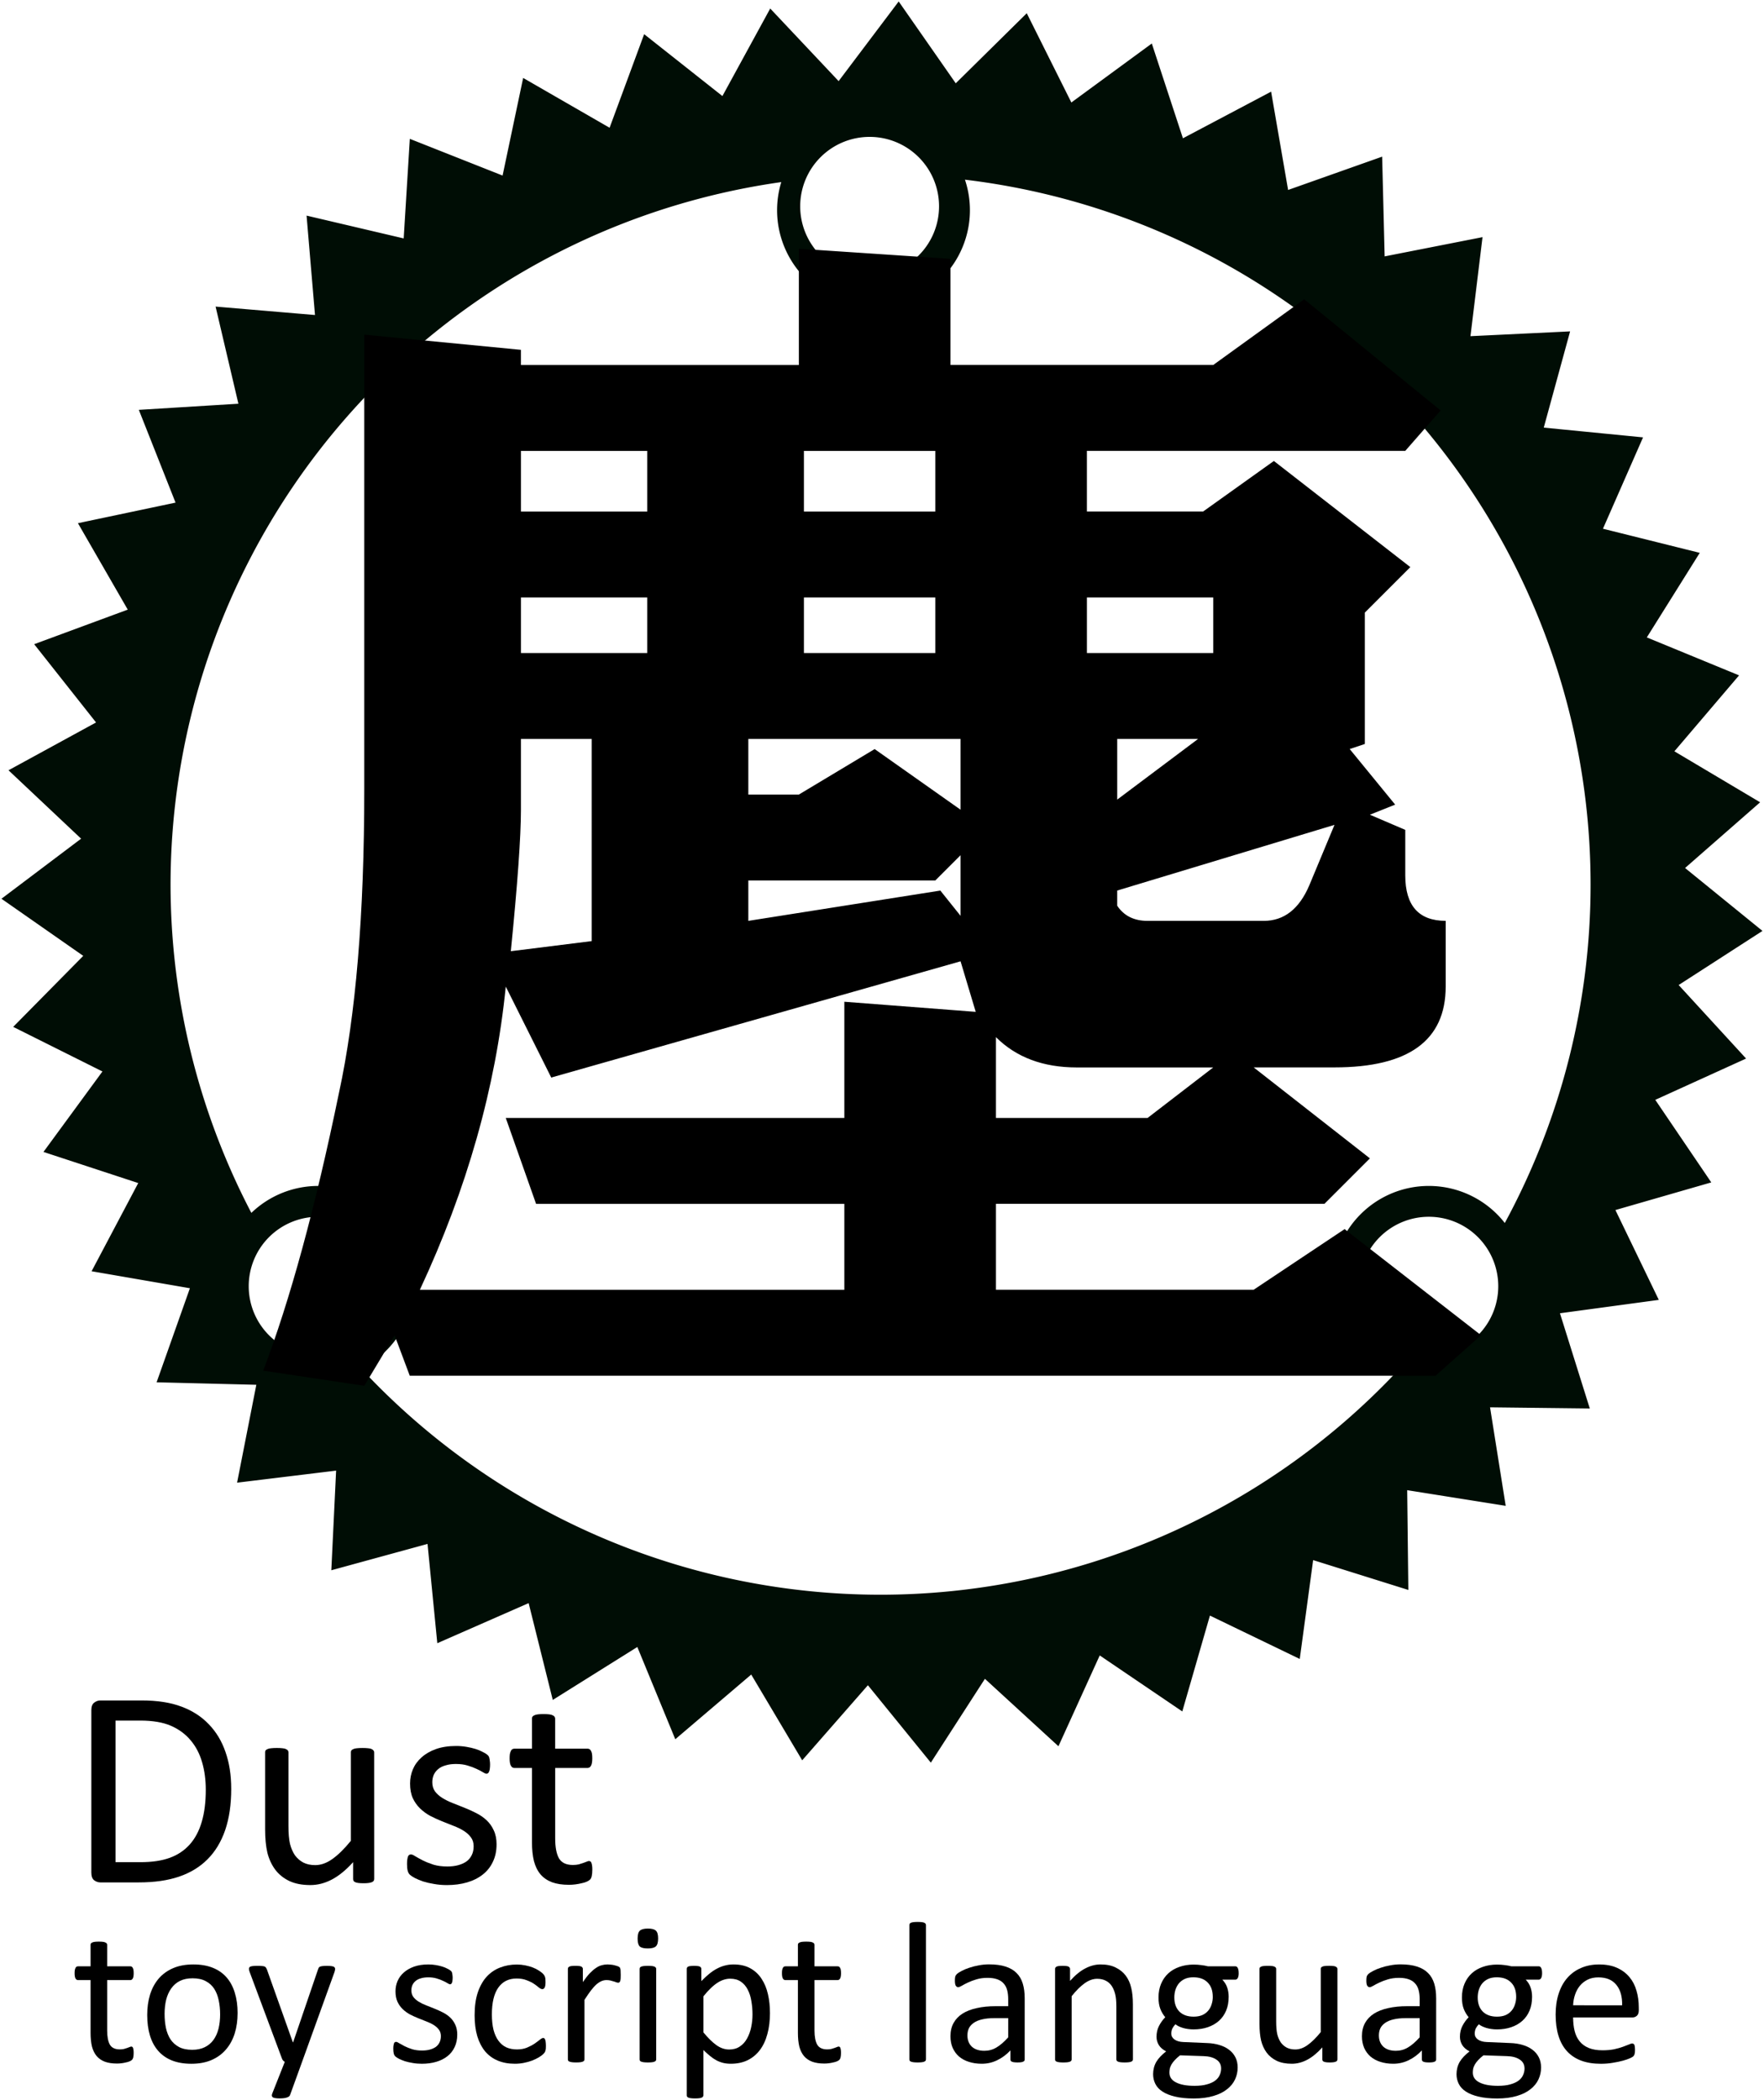 <?xml version="1.0" encoding="UTF-8" standalone="no"?>
<!-- Created with Inkscape (http://www.inkscape.org/) -->

<svg
   sodipodi:docname="dust-lang-logo.svg"
   inkscape:version="1.1.1 (3bf5ae0d25, 2021-09-20)"
   id="svg5"
   version="1.1"
   viewBox="0 0 121.022 144.062"
   height="144.062mm"
   width="121.022mm"
   xmlns:inkscape="http://www.inkscape.org/namespaces/inkscape"
   xmlns:sodipodi="http://sodipodi.sourceforge.net/DTD/sodipodi-0.dtd"
   xmlns="http://www.w3.org/2000/svg"
   xmlns:svg="http://www.w3.org/2000/svg">
  <sodipodi:namedview
     id="namedview7"
     pagecolor="#ffffff"
     bordercolor="#999999"
     borderopacity="1"
     inkscape:pageshadow="0"
     inkscape:pageopacity="0"
     inkscape:pagecheckerboard="0"
     inkscape:document-units="mm"
     showgrid="false"
     inkscape:zoom="1"
     inkscape:cx="180.5"
     inkscape:cy="529"
     inkscape:window-width="3840"
     inkscape:window-height="2036"
     inkscape:window-x="-12"
     inkscape:window-y="-12"
     inkscape:window-maximized="1"
     inkscape:current-layer="layer1"
     fit-margin-left="0.1"
     fit-margin-top="0.1"
     fit-margin-right="0.1"
     fit-margin-bottom="0.1" />
  <defs
     id="defs2" />
  <g
     inkscape:label="Layer 1"
     inkscape:groupmode="layer"
     id="layer1"
     transform="translate(-10.981,-8.336)">
    <rect
       style="fill:#ffffff;fill-opacity:1;stroke-width:1.141;stroke-linecap:square"
       id="rect53300"
       width="121.022"
       height="144.062"
       x="10.981"
       y="8.336" />
    <g
       aria-label="toy script language"
       id="text13278"
       style="font-size:14.111px;line-height:1.25;font-family:'Courier New';-inkscape-font-specification:'Courier New';letter-spacing:0px;word-spacing:0px;stroke-width:0.265"
       transform="translate(2.643,7.702)">
      <path
         d="m 17.508,141.454 q 0,0.2 -0.028,0.317 -0.028,0.117 -0.083,0.172 -0.055,0.055 -0.165,0.103 -0.11,0.048 -0.255,0.076 -0.138,0.035 -0.296,0.055 -0.158,0.021 -0.317,0.021 -0.482,0 -0.827,-0.124 -0.345,-0.131 -0.565,-0.386 -0.22,-0.262 -0.324,-0.655 -0.096,-0.4 -0.096,-0.937 v -3.624 h -0.868 q -0.103,0 -0.165,-0.11 -0.062,-0.11 -0.062,-0.358 0,-0.131 0.014,-0.22 0.021,-0.09 0.048,-0.145 0.028,-0.062 0.069,-0.083 0.048,-0.028 0.103,-0.028 h 0.861 v -1.474 q 0,-0.048 0.021,-0.09 0.028,-0.041 0.09,-0.069 0.069,-0.035 0.179,-0.048 0.11,-0.014 0.276,-0.014 0.172,0 0.282,0.014 0.11,0.014 0.172,0.048 0.062,0.028 0.09,0.069 0.028,0.041 0.028,0.09 v 1.474 h 1.592 q 0.055,0 0.096,0.028 0.041,0.021 0.069,0.083 0.034,0.055 0.048,0.145 0.014,0.09 0.014,0.22 0,0.248 -0.062,0.358 -0.062,0.11 -0.165,0.11 h -1.592 v 3.459 q 0,0.641 0.186,0.972 0.193,0.324 0.682,0.324 0.158,0 0.282,-0.028 0.124,-0.034 0.22,-0.069 0.096,-0.035 0.165,-0.062 0.069,-0.035 0.124,-0.035 0.034,0 0.062,0.021 0.034,0.014 0.048,0.062 0.021,0.048 0.034,0.131 0.014,0.083 0.014,0.207 z"
         style="font-family:Calibri;-inkscape-font-specification:Calibri"
         id="path16840" />
      <path
         d="m 24.639,138.74 q 0,0.758 -0.2,1.399 -0.2,0.634 -0.599,1.096 -0.393,0.462 -0.992,0.723 -0.593,0.255 -1.378,0.255 -0.765,0 -1.337,-0.227 -0.565,-0.227 -0.944,-0.661 -0.379,-0.434 -0.565,-1.054 -0.186,-0.62 -0.186,-1.406 0,-0.758 0.193,-1.392 0.2,-0.641 0.593,-1.102 0.4,-0.462 0.992,-0.717 0.593,-0.255 1.385,-0.255 0.765,0 1.33,0.227 0.572,0.227 0.951,0.661 0.379,0.434 0.565,1.054 0.193,0.62 0.193,1.399 z m -1.199,0.076 q 0,-0.503 -0.096,-0.951 -0.09,-0.448 -0.303,-0.785 -0.214,-0.338 -0.579,-0.531 -0.365,-0.2 -0.91,-0.2 -0.503,0 -0.868,0.179 -0.358,0.179 -0.593,0.51 -0.234,0.324 -0.351,0.772 -0.11,0.448 -0.11,0.978 0,0.51 0.09,0.958 0.096,0.448 0.31,0.785 0.22,0.331 0.586,0.531 0.365,0.193 0.91,0.193 0.496,0 0.861,-0.179 0.365,-0.179 0.599,-0.503 0.234,-0.324 0.345,-0.772 0.11,-0.448 0.11,-0.985 z"
         style="font-family:Calibri;-inkscape-font-specification:Calibri"
         id="path16842" />
      <path
         d="m 29.063,142.081 -0.827,2.281 q -0.041,0.11 -0.214,0.165 -0.165,0.062 -0.51,0.062 -0.179,0 -0.289,-0.021 -0.11,-0.014 -0.172,-0.055 -0.055,-0.041 -0.062,-0.11 -0.007,-0.069 0.034,-0.165 l 0.854,-2.157 q -0.062,-0.028 -0.117,-0.09 -0.055,-0.062 -0.076,-0.131 l -2.212,-5.926 q -0.055,-0.145 -0.055,-0.227 0,-0.083 0.055,-0.131 0.055,-0.048 0.179,-0.062 0.124,-0.021 0.331,-0.021 0.207,0 0.324,0.014 0.117,0.007 0.186,0.035 0.069,0.028 0.096,0.083 0.034,0.048 0.069,0.138 l 1.771,4.975 h 0.021 l 1.709,-5.002 q 0.041,-0.131 0.096,-0.165 0.062,-0.041 0.179,-0.055 0.117,-0.021 0.338,-0.021 0.193,0 0.317,0.021 0.124,0.014 0.179,0.062 0.062,0.048 0.062,0.131 0,0.083 -0.041,0.207 z"
         style="font-family:Calibri;-inkscape-font-specification:Calibri"
         id="path16844" />
      <path
         d="m 39.708,140.221 q 0,0.475 -0.179,0.848 -0.172,0.372 -0.496,0.627 -0.324,0.255 -0.772,0.386 -0.448,0.131 -0.985,0.131 -0.331,0 -0.634,-0.055 -0.296,-0.048 -0.537,-0.124 -0.234,-0.083 -0.4,-0.165 -0.165,-0.09 -0.241,-0.158 -0.076,-0.069 -0.11,-0.193 -0.034,-0.124 -0.034,-0.338 0,-0.131 0.014,-0.22 0.014,-0.09 0.034,-0.145 0.021,-0.055 0.055,-0.076 0.041,-0.028 0.09,-0.028 0.076,0 0.22,0.097 0.152,0.09 0.365,0.2 0.22,0.11 0.517,0.207 0.296,0.09 0.682,0.09 0.289,0 0.524,-0.062 0.234,-0.062 0.407,-0.179 0.172,-0.124 0.262,-0.31 0.096,-0.186 0.096,-0.441 0,-0.262 -0.138,-0.441 -0.131,-0.179 -0.351,-0.317 -0.22,-0.138 -0.496,-0.241 -0.276,-0.11 -0.572,-0.227 -0.289,-0.117 -0.572,-0.262 -0.276,-0.152 -0.496,-0.365 -0.22,-0.214 -0.358,-0.51 -0.131,-0.296 -0.131,-0.71 0,-0.365 0.138,-0.696 0.145,-0.338 0.427,-0.586 0.282,-0.255 0.703,-0.407 0.427,-0.152 0.992,-0.152 0.248,0 0.496,0.041 0.248,0.041 0.448,0.103 0.2,0.062 0.338,0.138 0.145,0.069 0.214,0.124 0.076,0.055 0.096,0.097 0.028,0.041 0.034,0.097 0.014,0.048 0.021,0.124 0.014,0.076 0.014,0.186 0,0.117 -0.014,0.207 -0.007,0.083 -0.034,0.138 -0.021,0.055 -0.055,0.083 -0.034,0.021 -0.076,0.021 -0.062,0 -0.179,-0.076 -0.117,-0.076 -0.303,-0.158 -0.186,-0.09 -0.441,-0.165 -0.248,-0.076 -0.572,-0.076 -0.289,0 -0.51,0.069 -0.22,0.062 -0.365,0.186 -0.138,0.117 -0.214,0.282 -0.069,0.165 -0.069,0.358 0,0.269 0.138,0.455 0.138,0.179 0.358,0.317 0.22,0.138 0.503,0.248 0.282,0.11 0.572,0.227 0.296,0.117 0.579,0.262 0.289,0.145 0.51,0.351 0.22,0.207 0.351,0.496 0.138,0.289 0.138,0.689 z"
         style="font-family:Calibri;-inkscape-font-specification:Calibri"
         id="path16846" />
      <path
         d="m 45.792,140.965 q 0,0.117 -0.007,0.207 -0.007,0.083 -0.028,0.145 -0.014,0.055 -0.041,0.103 -0.021,0.041 -0.11,0.131 -0.083,0.083 -0.289,0.214 -0.207,0.124 -0.469,0.227 -0.255,0.097 -0.558,0.158 -0.303,0.062 -0.627,0.062 -0.668,0 -1.185,-0.22 -0.517,-0.22 -0.868,-0.641 -0.345,-0.427 -0.531,-1.04 -0.179,-0.62 -0.179,-1.426 0,-0.916 0.22,-1.571 0.227,-0.661 0.613,-1.082 0.393,-0.42 0.916,-0.62 0.531,-0.207 1.144,-0.207 0.296,0 0.572,0.055 0.282,0.055 0.517,0.145 0.234,0.09 0.413,0.207 0.186,0.117 0.269,0.2 0.083,0.083 0.11,0.131 0.034,0.048 0.055,0.117 0.021,0.062 0.028,0.145 0.007,0.083 0.007,0.207 0,0.269 -0.062,0.379 -0.062,0.103 -0.152,0.103 -0.103,0 -0.241,-0.11 -0.131,-0.117 -0.338,-0.255 -0.207,-0.138 -0.503,-0.248 -0.289,-0.117 -0.689,-0.117 -0.82,0 -1.261,0.634 -0.434,0.627 -0.434,1.826 0,0.599 0.11,1.054 0.117,0.448 0.338,0.751 0.22,0.303 0.537,0.455 0.324,0.145 0.737,0.145 0.393,0 0.689,-0.124 0.296,-0.124 0.51,-0.269 0.22,-0.152 0.365,-0.269 0.152,-0.124 0.234,-0.124 0.048,0 0.083,0.028 0.034,0.028 0.055,0.097 0.028,0.062 0.034,0.165 0.014,0.097 0.014,0.234 z"
         style="font-family:Calibri;-inkscape-font-specification:Calibri"
         id="path16848" />
      <path
         d="m 50.925,136.114 q 0,0.152 -0.007,0.255 -0.007,0.103 -0.028,0.165 -0.021,0.055 -0.055,0.09 -0.028,0.028 -0.083,0.028 -0.055,0 -0.138,-0.028 -0.076,-0.035 -0.179,-0.062 -0.096,-0.034 -0.22,-0.062 -0.124,-0.028 -0.269,-0.028 -0.172,0 -0.338,0.069 -0.165,0.069 -0.351,0.227 -0.179,0.158 -0.379,0.42 -0.2,0.262 -0.441,0.641 v 4.079 q 0,0.055 -0.028,0.097 -0.028,0.034 -0.09,0.062 -0.062,0.028 -0.172,0.041 -0.11,0.014 -0.282,0.014 -0.165,0 -0.276,-0.014 -0.11,-0.014 -0.179,-0.041 -0.062,-0.028 -0.09,-0.062 -0.021,-0.041 -0.021,-0.097 v -6.201 q 0,-0.055 0.021,-0.09 0.021,-0.041 0.083,-0.069 0.062,-0.035 0.158,-0.041 0.096,-0.014 0.255,-0.014 0.152,0 0.248,0.014 0.103,0.007 0.158,0.041 0.055,0.028 0.076,0.069 0.028,0.035 0.028,0.09 v 0.903 q 0.255,-0.372 0.475,-0.606 0.227,-0.234 0.427,-0.365 0.2,-0.138 0.393,-0.186 0.2,-0.055 0.4,-0.055 0.09,0 0.2,0.014 0.117,0.007 0.241,0.034 0.124,0.028 0.22,0.062 0.103,0.035 0.145,0.069 0.041,0.034 0.055,0.069 0.014,0.028 0.021,0.076 0.014,0.048 0.014,0.145 0.007,0.09 0.007,0.248 z"
         style="font-family:Calibri;-inkscape-font-specification:Calibri"
         id="path16850" />
      <path
         d="m 53.358,141.909 q 0,0.055 -0.028,0.097 -0.028,0.034 -0.09,0.062 -0.062,0.028 -0.172,0.041 -0.11,0.014 -0.282,0.014 -0.165,0 -0.276,-0.014 -0.11,-0.014 -0.179,-0.041 -0.062,-0.028 -0.09,-0.062 -0.021,-0.041 -0.021,-0.097 v -6.201 q 0,-0.048 0.021,-0.09 0.028,-0.041 0.09,-0.069 0.069,-0.028 0.179,-0.041 0.11,-0.014 0.276,-0.014 0.172,0 0.282,0.014 0.11,0.014 0.172,0.041 0.062,0.028 0.09,0.069 0.028,0.041 0.028,0.09 z m 0.131,-8.296 q 0,0.4 -0.152,0.544 -0.152,0.145 -0.558,0.145 -0.4,0 -0.551,-0.138 -0.145,-0.145 -0.145,-0.537 0,-0.4 0.152,-0.544 0.152,-0.145 0.558,-0.145 0.4,0 0.544,0.145 0.152,0.138 0.152,0.531 z"
         style="font-family:Calibri;-inkscape-font-specification:Calibri"
         id="path16852" />
      <path
         d="m 61.164,138.712 q 0,0.813 -0.179,1.461 -0.172,0.648 -0.517,1.102 -0.338,0.448 -0.841,0.696 -0.503,0.241 -1.151,0.241 -0.276,0 -0.51,-0.055 -0.234,-0.055 -0.462,-0.172 -0.22,-0.117 -0.441,-0.296 -0.22,-0.179 -0.469,-0.42 v 3.101 q 0,0.055 -0.028,0.097 -0.028,0.041 -0.09,0.069 -0.062,0.028 -0.172,0.041 -0.11,0.014 -0.282,0.014 -0.165,0 -0.276,-0.014 -0.11,-0.014 -0.179,-0.041 -0.062,-0.028 -0.09,-0.069 -0.021,-0.041 -0.021,-0.097 v -8.661 q 0,-0.062 0.021,-0.097 0.021,-0.041 0.083,-0.069 0.062,-0.028 0.158,-0.035 0.096,-0.014 0.234,-0.014 0.145,0 0.234,0.014 0.096,0.007 0.158,0.035 0.062,0.028 0.083,0.069 0.028,0.034 0.028,0.097 v 0.834 q 0.282,-0.289 0.544,-0.503 0.262,-0.214 0.524,-0.351 0.269,-0.145 0.544,-0.214 0.282,-0.076 0.593,-0.076 0.675,0 1.151,0.262 0.475,0.262 0.772,0.717 0.303,0.455 0.441,1.061 0.138,0.599 0.138,1.275 z m -1.199,0.131 q 0,-0.475 -0.076,-0.916 -0.069,-0.448 -0.248,-0.792 -0.172,-0.345 -0.469,-0.551 -0.296,-0.207 -0.737,-0.207 -0.22,0 -0.434,0.069 -0.214,0.062 -0.434,0.207 -0.22,0.138 -0.462,0.372 -0.241,0.227 -0.51,0.565 v 2.467 q 0.469,0.572 0.889,0.875 0.42,0.303 0.882,0.303 0.427,0 0.73,-0.207 0.31,-0.207 0.496,-0.551 0.193,-0.345 0.282,-0.772 0.09,-0.427 0.09,-0.861 z"
         style="font-family:Calibri;-inkscape-font-specification:Calibri"
         id="path16854" />
      <path
         d="m 66.036,141.454 q 0,0.2 -0.028,0.317 -0.028,0.117 -0.083,0.172 -0.055,0.055 -0.165,0.103 -0.11,0.048 -0.255,0.076 -0.138,0.035 -0.296,0.055 -0.158,0.021 -0.317,0.021 -0.482,0 -0.827,-0.124 -0.345,-0.131 -0.565,-0.386 -0.22,-0.262 -0.324,-0.655 -0.096,-0.4 -0.096,-0.937 v -3.624 h -0.868 q -0.103,0 -0.165,-0.11 -0.062,-0.11 -0.062,-0.358 0,-0.131 0.014,-0.22 0.021,-0.09 0.048,-0.145 0.028,-0.062 0.069,-0.083 0.048,-0.028 0.103,-0.028 h 0.861 v -1.474 q 0,-0.048 0.021,-0.09 0.028,-0.041 0.09,-0.069 0.069,-0.035 0.179,-0.048 0.11,-0.014 0.276,-0.014 0.172,0 0.282,0.014 0.11,0.014 0.172,0.048 0.062,0.028 0.09,0.069 0.028,0.041 0.028,0.09 v 1.474 h 1.592 q 0.055,0 0.096,0.028 0.041,0.021 0.069,0.083 0.034,0.055 0.048,0.145 0.014,0.09 0.014,0.22 0,0.248 -0.062,0.358 -0.062,0.11 -0.165,0.11 h -1.592 v 3.459 q 0,0.641 0.186,0.972 0.193,0.324 0.682,0.324 0.158,0 0.282,-0.028 0.124,-0.034 0.22,-0.069 0.096,-0.035 0.165,-0.062 0.069,-0.035 0.124,-0.035 0.034,0 0.062,0.021 0.034,0.014 0.048,0.062 0.021,0.048 0.034,0.131 0.014,0.083 0.014,0.207 z"
         style="font-family:Calibri;-inkscape-font-specification:Calibri"
         id="path16856" />
      <path
         d="m 71.865,141.909 q 0,0.055 -0.028,0.097 -0.028,0.034 -0.09,0.062 -0.062,0.028 -0.172,0.041 -0.11,0.014 -0.282,0.014 -0.165,0 -0.276,-0.014 -0.11,-0.014 -0.179,-0.041 -0.062,-0.028 -0.09,-0.062 -0.021,-0.041 -0.021,-0.097 v -9.205 q 0,-0.055 0.021,-0.097 0.028,-0.041 0.09,-0.069 0.069,-0.028 0.179,-0.041 0.11,-0.014 0.276,-0.014 0.172,0 0.282,0.014 0.11,0.014 0.172,0.041 0.062,0.028 0.09,0.069 0.028,0.041 0.028,0.097 z"
         style="font-family:Calibri;-inkscape-font-specification:Calibri"
         id="path16858" />
      <path
         d="m 78.638,141.916 q 0,0.083 -0.055,0.124 -0.055,0.041 -0.152,0.062 -0.096,0.021 -0.282,0.021 -0.179,0 -0.289,-0.021 -0.103,-0.021 -0.152,-0.062 -0.048,-0.041 -0.048,-0.124 v -0.62 q -0.407,0.434 -0.91,0.675 -0.496,0.241 -1.054,0.241 -0.489,0 -0.889,-0.131 -0.393,-0.124 -0.675,-0.365 -0.276,-0.241 -0.434,-0.593 -0.152,-0.351 -0.152,-0.799 0,-0.524 0.214,-0.91 0.214,-0.386 0.613,-0.641 0.4,-0.255 0.978,-0.379 0.579,-0.131 1.302,-0.131 h 0.854 v -0.482 q 0,-0.358 -0.076,-0.634 -0.076,-0.276 -0.248,-0.455 -0.165,-0.186 -0.434,-0.276 -0.269,-0.097 -0.661,-0.097 -0.42,0 -0.758,0.103 -0.331,0.097 -0.586,0.22 -0.248,0.117 -0.42,0.22 -0.165,0.097 -0.248,0.097 -0.055,0 -0.096,-0.028 -0.041,-0.028 -0.076,-0.083 -0.028,-0.055 -0.041,-0.138 -0.014,-0.09 -0.014,-0.193 0,-0.172 0.021,-0.269 0.028,-0.103 0.117,-0.193 0.096,-0.09 0.324,-0.207 0.227,-0.124 0.524,-0.22 0.296,-0.103 0.648,-0.165 0.351,-0.069 0.71,-0.069 0.668,0 1.137,0.152 0.469,0.152 0.758,0.448 0.289,0.289 0.42,0.723 0.131,0.434 0.131,1.013 z m -1.13,-2.832 h -0.972 q -0.469,0 -0.813,0.083 -0.345,0.076 -0.572,0.234 -0.227,0.152 -0.338,0.372 -0.103,0.214 -0.103,0.496 0,0.482 0.303,0.772 0.31,0.282 0.861,0.282 0.448,0 0.827,-0.227 0.386,-0.227 0.806,-0.696 z"
         style="font-family:Calibri;-inkscape-font-specification:Calibri"
         id="path16860" />
      <path
         d="m 86.065,141.909 q 0,0.055 -0.028,0.097 -0.028,0.034 -0.09,0.062 -0.062,0.028 -0.172,0.041 -0.11,0.014 -0.276,0.014 -0.172,0 -0.282,-0.014 -0.11,-0.014 -0.172,-0.041 -0.062,-0.028 -0.09,-0.062 -0.028,-0.041 -0.028,-0.097 v -3.631 q 0,-0.531 -0.083,-0.854 -0.083,-0.324 -0.241,-0.558 -0.158,-0.234 -0.413,-0.358 -0.248,-0.124 -0.579,-0.124 -0.427,0 -0.854,0.303 -0.427,0.303 -0.896,0.889 v 4.334 q 0,0.055 -0.028,0.097 -0.028,0.034 -0.09,0.062 -0.062,0.028 -0.172,0.041 -0.11,0.014 -0.282,0.014 -0.165,0 -0.276,-0.014 -0.11,-0.014 -0.179,-0.041 -0.062,-0.028 -0.09,-0.062 -0.021,-0.041 -0.021,-0.097 v -6.201 q 0,-0.055 0.021,-0.09 0.021,-0.041 0.083,-0.069 0.062,-0.035 0.158,-0.041 0.096,-0.014 0.255,-0.014 0.152,0 0.248,0.014 0.103,0.007 0.158,0.041 0.055,0.028 0.076,0.069 0.028,0.035 0.028,0.09 v 0.82 q 0.524,-0.586 1.04,-0.854 0.524,-0.276 1.054,-0.276 0.62,0 1.04,0.214 0.427,0.207 0.689,0.558 0.262,0.351 0.372,0.827 0.117,0.469 0.117,1.13 z"
         style="font-family:Calibri;-inkscape-font-specification:Calibri"
         id="path16862" />
      <path
         d="m 93.321,135.99 q 0,0.241 -0.069,0.351 -0.062,0.103 -0.165,0.103 h -0.889 q 0.241,0.248 0.338,0.551 0.096,0.296 0.096,0.62 0,0.537 -0.172,0.951 -0.172,0.413 -0.496,0.703 -0.317,0.282 -0.758,0.434 -0.441,0.152 -0.978,0.152 -0.379,0 -0.723,-0.097 -0.338,-0.103 -0.524,-0.255 -0.124,0.124 -0.207,0.282 -0.076,0.158 -0.076,0.365 0,0.241 0.22,0.4 0.227,0.158 0.599,0.172 l 1.619,0.069 q 0.462,0.014 0.847,0.131 0.386,0.11 0.668,0.324 0.282,0.207 0.441,0.517 0.158,0.303 0.158,0.71 0,0.427 -0.179,0.813 -0.179,0.386 -0.551,0.675 -0.365,0.296 -0.937,0.462 -0.572,0.172 -1.35,0.172 -0.751,0 -1.282,-0.131 -0.524,-0.124 -0.861,-0.345 -0.338,-0.22 -0.489,-0.531 -0.152,-0.303 -0.152,-0.661 0,-0.227 0.055,-0.441 0.055,-0.214 0.165,-0.407 0.117,-0.193 0.282,-0.365 0.172,-0.179 0.393,-0.351 -0.338,-0.172 -0.503,-0.434 -0.158,-0.262 -0.158,-0.565 0,-0.42 0.172,-0.751 0.172,-0.331 0.427,-0.593 -0.214,-0.255 -0.338,-0.572 -0.124,-0.324 -0.124,-0.779 0,-0.531 0.179,-0.951 0.179,-0.42 0.496,-0.71 0.317,-0.289 0.758,-0.441 0.448,-0.158 0.972,-0.158 0.282,0 0.524,0.034 0.248,0.028 0.462,0.083 h 1.874 q 0.117,0 0.172,0.117 0.062,0.11 0.062,0.345 z m -1.778,1.633 q 0,-0.634 -0.351,-0.985 -0.345,-0.358 -0.985,-0.358 -0.331,0 -0.579,0.11 -0.241,0.11 -0.407,0.303 -0.158,0.193 -0.241,0.448 -0.076,0.248 -0.076,0.524 0,0.613 0.345,0.965 0.351,0.351 0.978,0.351 0.338,0 0.586,-0.103 0.248,-0.11 0.407,-0.296 0.165,-0.193 0.241,-0.441 0.083,-0.248 0.083,-0.517 z m 0.572,4.913 q 0,-0.4 -0.331,-0.613 -0.324,-0.22 -0.882,-0.234 l -1.605,-0.055 q -0.22,0.172 -0.365,0.331 -0.138,0.152 -0.22,0.289 -0.083,0.145 -0.117,0.282 -0.028,0.138 -0.028,0.282 0,0.448 0.455,0.675 0.455,0.234 1.268,0.234 0.517,0 0.861,-0.103 0.351,-0.097 0.565,-0.262 0.214,-0.165 0.303,-0.379 0.096,-0.214 0.096,-0.448 z"
         style="font-family:Calibri;-inkscape-font-specification:Calibri"
         id="path16864" />
      <path
         d="m 100.094,141.909 q 0,0.055 -0.028,0.097 -0.021,0.034 -0.083,0.062 -0.062,0.028 -0.165,0.041 -0.096,0.014 -0.241,0.014 -0.158,0 -0.262,-0.014 -0.096,-0.014 -0.158,-0.041 -0.055,-0.028 -0.076,-0.062 -0.021,-0.041 -0.021,-0.097 v -0.82 q -0.531,0.586 -1.047,0.854 -0.517,0.269 -1.047,0.269 -0.62,0 -1.047,-0.207 -0.42,-0.207 -0.682,-0.558 -0.262,-0.358 -0.379,-0.827 -0.11,-0.475 -0.11,-1.151 v -3.762 q 0,-0.055 0.021,-0.09 0.028,-0.041 0.096,-0.069 0.069,-0.035 0.179,-0.041 0.11,-0.014 0.276,-0.014 0.165,0 0.276,0.014 0.11,0.007 0.172,0.041 0.069,0.028 0.096,0.069 0.028,0.035 0.028,0.09 v 3.61 q 0,0.544 0.076,0.875 0.083,0.324 0.241,0.558 0.165,0.227 0.413,0.358 0.248,0.124 0.579,0.124 0.427,0 0.847,-0.303 0.427,-0.303 0.903,-0.889 v -4.334 q 0,-0.055 0.021,-0.09 0.028,-0.041 0.096,-0.069 0.069,-0.035 0.172,-0.041 0.11,-0.014 0.282,-0.014 0.165,0 0.276,0.014 0.11,0.007 0.172,0.041 0.062,0.028 0.09,0.069 0.034,0.035 0.034,0.09 z"
         style="font-family:Calibri;-inkscape-font-specification:Calibri"
         id="path16866" />
      <path
         d="m 106.867,141.916 q 0,0.083 -0.055,0.124 -0.055,0.041 -0.152,0.062 -0.097,0.021 -0.282,0.021 -0.179,0 -0.289,-0.021 -0.103,-0.021 -0.152,-0.062 -0.048,-0.041 -0.048,-0.124 v -0.62 q -0.407,0.434 -0.909,0.675 -0.496,0.241 -1.054,0.241 -0.489,0 -0.889,-0.131 -0.393,-0.124 -0.675,-0.365 -0.276,-0.241 -0.434,-0.593 -0.152,-0.351 -0.152,-0.799 0,-0.524 0.214,-0.91 0.214,-0.386 0.613,-0.641 0.4,-0.255 0.978,-0.379 0.579,-0.131 1.302,-0.131 h 0.854 v -0.482 q 0,-0.358 -0.076,-0.634 -0.076,-0.276 -0.248,-0.455 -0.165,-0.186 -0.434,-0.276 -0.269,-0.097 -0.661,-0.097 -0.42,0 -0.758,0.103 -0.331,0.097 -0.586,0.22 -0.248,0.117 -0.42,0.22 -0.165,0.097 -0.248,0.097 -0.055,0 -0.097,-0.028 -0.041,-0.028 -0.076,-0.083 -0.028,-0.055 -0.041,-0.138 -0.014,-0.09 -0.014,-0.193 0,-0.172 0.021,-0.269 0.028,-0.103 0.117,-0.193 0.097,-0.09 0.324,-0.207 0.227,-0.124 0.524,-0.22 0.296,-0.103 0.648,-0.165 0.351,-0.069 0.71,-0.069 0.668,0 1.137,0.152 0.469,0.152 0.758,0.448 0.289,0.289 0.42,0.723 0.131,0.434 0.131,1.013 z m -1.13,-2.832 h -0.972 q -0.469,0 -0.813,0.083 -0.345,0.076 -0.572,0.234 -0.227,0.152 -0.338,0.372 -0.103,0.214 -0.103,0.496 0,0.482 0.303,0.772 0.31,0.282 0.861,0.282 0.448,0 0.827,-0.227 0.386,-0.227 0.806,-0.696 z"
         style="font-family:Calibri;-inkscape-font-specification:Calibri"
         id="path16868" />
      <path
         d="m 114.136,135.99 q 0,0.241 -0.069,0.351 -0.062,0.103 -0.165,0.103 h -0.889 q 0.241,0.248 0.338,0.551 0.097,0.296 0.097,0.62 0,0.537 -0.172,0.951 -0.172,0.413 -0.496,0.703 -0.317,0.282 -0.758,0.434 -0.441,0.152 -0.978,0.152 -0.379,0 -0.723,-0.097 -0.338,-0.103 -0.524,-0.255 -0.124,0.124 -0.207,0.282 -0.076,0.158 -0.076,0.365 0,0.241 0.22,0.4 0.227,0.158 0.599,0.172 l 1.619,0.069 q 0.462,0.014 0.847,0.131 0.386,0.11 0.668,0.324 0.282,0.207 0.441,0.517 0.158,0.303 0.158,0.71 0,0.427 -0.179,0.813 -0.179,0.386 -0.551,0.675 -0.365,0.296 -0.937,0.462 -0.572,0.172 -1.35,0.172 -0.751,0 -1.282,-0.131 -0.524,-0.124 -0.861,-0.345 -0.338,-0.22 -0.489,-0.531 -0.152,-0.303 -0.152,-0.661 0,-0.227 0.055,-0.441 0.055,-0.214 0.165,-0.407 0.117,-0.193 0.282,-0.365 0.172,-0.179 0.393,-0.351 -0.338,-0.172 -0.503,-0.434 -0.158,-0.262 -0.158,-0.565 0,-0.42 0.172,-0.751 0.172,-0.331 0.427,-0.593 -0.214,-0.255 -0.338,-0.572 -0.124,-0.324 -0.124,-0.779 0,-0.531 0.179,-0.951 0.179,-0.42 0.496,-0.71 0.317,-0.289 0.758,-0.441 0.448,-0.158 0.972,-0.158 0.282,0 0.524,0.034 0.248,0.028 0.462,0.083 h 1.874 q 0.117,0 0.172,0.117 0.062,0.11 0.062,0.345 z m -1.778,1.633 q 0,-0.634 -0.351,-0.985 -0.345,-0.358 -0.985,-0.358 -0.331,0 -0.579,0.11 -0.241,0.11 -0.407,0.303 -0.158,0.193 -0.241,0.448 -0.076,0.248 -0.076,0.524 0,0.613 0.344,0.965 0.351,0.351 0.978,0.351 0.338,0 0.586,-0.103 0.248,-0.11 0.407,-0.296 0.165,-0.193 0.241,-0.441 0.083,-0.248 0.083,-0.517 z m 0.572,4.913 q 0,-0.4 -0.331,-0.613 -0.324,-0.22 -0.882,-0.234 l -1.605,-0.055 q -0.22,0.172 -0.365,0.331 -0.138,0.152 -0.22,0.289 -0.083,0.145 -0.117,0.282 -0.028,0.138 -0.028,0.282 0,0.448 0.455,0.675 0.455,0.234 1.268,0.234 0.517,0 0.861,-0.103 0.351,-0.097 0.565,-0.262 0.214,-0.165 0.303,-0.379 0.097,-0.214 0.097,-0.448 z"
         style="font-family:Calibri;-inkscape-font-specification:Calibri"
         id="path16870" />
      <path
         d="m 120.771,138.54 q 0,0.269 -0.138,0.386 -0.131,0.11 -0.303,0.11 H 116.265 q 0,0.517 0.103,0.93 0.103,0.413 0.345,0.71 0.241,0.296 0.627,0.455 0.386,0.158 0.944,0.158 0.441,0 0.785,-0.069 0.345,-0.076 0.593,-0.165 0.255,-0.09 0.413,-0.158 0.165,-0.076 0.248,-0.076 0.048,0 0.083,0.028 0.041,0.021 0.062,0.069 0.021,0.048 0.028,0.138 0.014,0.083 0.014,0.207 0,0.09 -0.007,0.158 -0.007,0.062 -0.021,0.117 -0.007,0.048 -0.035,0.09 -0.021,0.041 -0.062,0.083 -0.034,0.034 -0.22,0.124 -0.186,0.083 -0.482,0.165 -0.296,0.083 -0.689,0.145 -0.386,0.069 -0.827,0.069 -0.765,0 -1.344,-0.214 -0.572,-0.214 -0.965,-0.634 -0.393,-0.42 -0.593,-1.054 -0.2,-0.634 -0.2,-1.474 0,-0.799 0.207,-1.433 0.207,-0.641 0.593,-1.082 0.393,-0.448 0.944,-0.682 0.551,-0.241 1.233,-0.241 0.73,0 1.24,0.234 0.517,0.234 0.847,0.634 0.331,0.393 0.482,0.93 0.158,0.531 0.158,1.137 z m -1.144,-0.338 q 0.021,-0.896 -0.4,-1.406 -0.413,-0.51 -1.233,-0.51 -0.42,0 -0.737,0.158 -0.317,0.158 -0.531,0.42 -0.214,0.262 -0.331,0.613 -0.117,0.345 -0.131,0.723 z"
         style="font-family:Calibri;-inkscape-font-specification:Calibri"
         id="path16872" />
    </g>
    <g
       aria-label="Dust"
       id="text22035"
       style="font-size:19.756px;line-height:1.25;font-family:'Courier New';-inkscape-font-specification:'Courier New';letter-spacing:0px;word-spacing:0px;stroke-width:0.265"
       transform="translate(-24.893,-33.712)">
      <path
         d="m 51.738,164.761 q 0,1.621 -0.415,2.836 -0.415,1.206 -1.215,2.006 -0.791,0.791 -1.949,1.186 -1.158,0.396 -2.759,0.396 h -2.643 q -0.222,0 -0.424,-0.145 -0.193,-0.154 -0.193,-0.531 v -11.132 q 0,-0.376 0.193,-0.521 0.203,-0.154 0.424,-0.154 h 2.826 q 1.621,0 2.74,0.424 1.119,0.415 1.871,1.206 0.762,0.781 1.148,1.9 0.395,1.119 0.395,2.527 z m -1.746,0.068 q 0,-1.013 -0.251,-1.881 -0.251,-0.878 -0.791,-1.514 -0.531,-0.637 -1.35,-0.994 -0.82,-0.357 -2.113,-0.357 h -1.688 v 9.714 h 1.707 q 1.196,0 2.016,-0.299 0.82,-0.299 1.37,-0.916 0.55,-0.617 0.82,-1.543 0.28,-0.936 0.28,-2.209 z"
         style="font-family:Calibri;-inkscape-font-specification:Calibri"
         id="path27103" />
      <path
         d="m 61.549,170.944 q 0,0.077 -0.039,0.135 -0.029,0.048 -0.116,0.087 -0.087,0.039 -0.232,0.058 -0.135,0.019 -0.338,0.019 -0.222,0 -0.367,-0.019 -0.135,-0.019 -0.222,-0.058 -0.077,-0.039 -0.106,-0.087 -0.029,-0.058 -0.029,-0.135 v -1.148 q -0.743,0.82 -1.466,1.196 -0.723,0.376 -1.466,0.376 -0.868,0 -1.466,-0.289 -0.588,-0.289 -0.955,-0.781 -0.367,-0.502 -0.531,-1.158 -0.154,-0.666 -0.154,-1.611 v -5.267 q 0,-0.077 0.029,-0.125 0.039,-0.058 0.135,-0.097 0.096,-0.048 0.251,-0.058 0.154,-0.019 0.386,-0.019 0.232,0 0.386,0.019 0.154,0.01 0.241,0.058 0.096,0.039 0.135,0.097 0.039,0.048 0.039,0.125 v 5.055 q 0,0.762 0.106,1.225 0.116,0.453 0.338,0.781 0.232,0.318 0.579,0.502 0.347,0.174 0.81,0.174 0.598,0 1.186,-0.424 0.598,-0.424 1.264,-1.244 v -6.068 q 0,-0.077 0.029,-0.125 0.039,-0.058 0.135,-0.097 0.096,-0.048 0.241,-0.058 0.154,-0.019 0.395,-0.019 0.232,0 0.386,0.019 0.154,0.01 0.241,0.058 0.087,0.039 0.125,0.097 0.048,0.048 0.048,0.125 z"
         style="font-family:Calibri;-inkscape-font-specification:Calibri"
         id="path27105" />
      <path
         d="m 69.941,168.581 q 0,0.666 -0.251,1.187 -0.241,0.521 -0.695,0.878 -0.453,0.357 -1.08,0.54 -0.627,0.183 -1.379,0.183 -0.463,0 -0.887,-0.077 -0.415,-0.068 -0.752,-0.174 -0.328,-0.116 -0.559,-0.232 -0.232,-0.125 -0.338,-0.222 -0.106,-0.097 -0.154,-0.27 -0.048,-0.174 -0.048,-0.473 0,-0.183 0.019,-0.309 0.019,-0.125 0.048,-0.203 0.029,-0.077 0.077,-0.106 0.058,-0.039 0.125,-0.039 0.106,0 0.309,0.135 0.212,0.125 0.511,0.28 0.309,0.154 0.723,0.289 0.415,0.125 0.955,0.125 0.405,0 0.733,-0.087 0.328,-0.087 0.569,-0.251 0.241,-0.174 0.367,-0.434 0.135,-0.26 0.135,-0.617 0,-0.367 -0.193,-0.617 -0.183,-0.251 -0.492,-0.444 -0.309,-0.193 -0.695,-0.338 -0.386,-0.154 -0.801,-0.318 -0.405,-0.164 -0.801,-0.367 -0.386,-0.212 -0.695,-0.511 -0.309,-0.299 -0.502,-0.714 -0.183,-0.415 -0.183,-0.994 0,-0.511 0.193,-0.974 0.203,-0.473 0.598,-0.82 0.395,-0.357 0.984,-0.569 0.598,-0.212 1.389,-0.212 0.347,0 0.695,0.058 0.347,0.058 0.627,0.145 0.28,0.087 0.473,0.193 0.203,0.097 0.299,0.174 0.106,0.077 0.135,0.135 0.039,0.058 0.048,0.135 0.019,0.068 0.029,0.174 0.019,0.106 0.019,0.26 0,0.164 -0.019,0.289 -0.01,0.116 -0.048,0.193 -0.029,0.077 -0.077,0.116 -0.048,0.029 -0.106,0.029 -0.087,0 -0.251,-0.106 -0.164,-0.106 -0.424,-0.222 -0.26,-0.125 -0.617,-0.232 -0.347,-0.106 -0.801,-0.106 -0.405,0 -0.714,0.097 -0.309,0.087 -0.511,0.26 -0.193,0.164 -0.299,0.395 -0.096,0.232 -0.096,0.502 0,0.376 0.193,0.637 0.193,0.251 0.502,0.444 0.309,0.193 0.704,0.347 0.395,0.154 0.801,0.318 0.415,0.164 0.81,0.367 0.405,0.203 0.714,0.492 0.309,0.289 0.492,0.695 0.193,0.405 0.193,0.965 z"
         style="font-family:Calibri;-inkscape-font-specification:Calibri"
         id="path27107" />
      <path
         d="m 76.51,170.308 q 0,0.28 -0.039,0.444 -0.039,0.164 -0.116,0.241 -0.077,0.077 -0.232,0.145 -0.154,0.068 -0.357,0.106 -0.193,0.048 -0.415,0.077 -0.222,0.029 -0.444,0.029 -0.675,0 -1.158,-0.174 -0.482,-0.183 -0.791,-0.54 -0.309,-0.367 -0.453,-0.916 -0.135,-0.559 -0.135,-1.312 v -5.074 H 71.156 q -0.145,0 -0.232,-0.154 -0.087,-0.154 -0.087,-0.502 0,-0.183 0.019,-0.309 0.029,-0.125 0.068,-0.203 0.039,-0.087 0.096,-0.116 0.068,-0.039 0.145,-0.039 h 1.206 v -2.064 q 0,-0.068 0.029,-0.125 0.039,-0.058 0.125,-0.097 0.096,-0.048 0.251,-0.068 0.154,-0.019 0.386,-0.019 0.241,0 0.395,0.019 0.154,0.019 0.241,0.068 0.087,0.039 0.125,0.097 0.039,0.058 0.039,0.125 v 2.064 h 2.228 q 0.077,0 0.135,0.039 0.058,0.029 0.096,0.116 0.048,0.077 0.068,0.203 0.019,0.125 0.019,0.309 0,0.347 -0.087,0.502 -0.087,0.154 -0.232,0.154 H 73.964 v 4.842 q 0,0.897 0.26,1.36 0.27,0.453 0.955,0.453 0.222,0 0.395,-0.039 0.174,-0.048 0.309,-0.097 0.135,-0.048 0.232,-0.087 0.096,-0.048 0.174,-0.048 0.048,0 0.087,0.029 0.048,0.019 0.068,0.087 0.029,0.068 0.048,0.183 0.019,0.116 0.019,0.289 z"
         style="font-family:Calibri;-inkscape-font-specification:Calibri"
         id="path27109" />
    </g>
    <g
       aria-label="塵"
       id="text1971"
       style="font-size:88.752px;line-height:1.25;font-family:'Courier New';-inkscape-font-specification:'Courier New';letter-spacing:0px;word-spacing:0px;stroke-width:0.462">
      <g
         id="g53164">
        <path
           id="path846"
           style="fill:#000d05;fill-opacity:1;stroke:none;stroke-width:0.525;stroke-linecap:square"
           inkscape:transform-center-x="0.040342668"
           inkscape:transform-center-y="-0.040334827"
           d="m 72.637,8.436 -4.121,5.465 -4.693,-4.981 -3.28,6.006 -5.369,-4.245 -2.371,6.42 -5.93,-3.418 -1.411,6.697 -6.364,-2.519 -0.421,6.831 -6.663,-1.565 0.578,6.82 -6.82,-0.578 1.565,6.663 -6.831,0.421 2.519,6.364 -6.697,1.411 3.418,5.93 -6.42,2.371 4.245,5.369 -6.006,3.28 4.981,4.693 -5.465,4.121 5.612,3.918 -4.807,4.872 6.123,3.059 -4.046,5.52 6.502,2.135 -3.2,6.05 6.745,1.166 -2.285,6.452 6.842,0.171 -1.32,6.715 6.794,-0.827 -0.329,6.836 6.601,-1.807 0.67,6.811 6.267,-2.75 1.655,6.641 5.801,-3.632 2.604,6.329 5.21,-4.438 3.497,5.883 4.508,-5.15 4.317,5.311 3.711,-5.751 5.044,4.626 2.833,-6.23 5.664,3.842 1.896,-6.576 6.163,2.976 0.918,-6.782 6.531,2.047 -0.079,-6.844 6.759,1.074 -1.074,-6.759 6.843,0.079 -2.047,-6.531 6.782,-0.918 -2.977,-6.163 6.577,-1.896 -3.842,-5.664 6.23,-2.833 -4.626,-5.044 5.751,-3.711 -5.311,-4.317 5.15,-4.508 -5.883,-3.497 4.438,-5.21 -6.329,-2.604 3.632,-5.801 -6.641,-1.655 2.75,-6.267 -6.811,-0.67 1.807,-6.601 -6.836,0.329 0.827,-6.794 -6.715,1.32 -0.171,-6.842 -6.452,2.285 -1.166,-6.744 -6.05,3.199 -2.135,-6.502 -5.52,4.046 -3.059,-6.123 -4.872,4.807 z m -1.994,9.291 a 4.762,4.762 0 0 1 4.763,4.763 4.762,4.762 0 0 1 -4.763,4.763 4.762,4.762 0 0 1 -4.763,-4.763 4.762,4.762 0 0 1 4.763,-4.763 z m 6.539,2.935 a 48.712,48.712 0 0 1 42.924,48.364 48.712,48.712 0 0 1 -5.886,23.21 6.615,6.615 0 0 0 -5.212,-2.542 6.615,6.615 0 0 0 -6.615,6.615 6.615,6.615 0 0 0 4.341,6.207 48.712,48.712 0 0 1 -35.34,15.222 48.712,48.712 0 0 1 -35.632,-15.514 6.615,6.615 0 0 0 3.661,-5.915 6.615,6.615 0 0 0 -6.615,-6.615 6.615,6.615 0 0 0 -4.582,1.849 48.712,48.712 0 0 1 -5.544,-22.517 48.712,48.712 0 0 1 41.9,-48.198 6.615,6.615 0 0 0 -0.288,1.926 6.615,6.615 0 0 0 6.615,6.615 6.615,6.615 0 0 0 6.615,-6.615 6.615,6.615 0 0 0 -0.341,-2.092 z M 32.808,91.81 a 4.762,4.762 0 0 1 4.763,4.763 4.762,4.762 0 0 1 -4.763,4.763 4.762,4.762 0 0 1 -4.763,-4.763 4.762,4.762 0 0 1 4.763,-4.763 z m 76.2,0 a 4.762,4.762 0 0 1 4.763,4.763 4.762,4.762 0 0 1 -4.763,4.763 4.762,4.762 0 0 1 -4.763,-4.763 4.762,4.762 0 0 1 4.763,-4.763 z" />
        <path
           d="M 109.471,102.713 H 39.093 l -1.04,-2.774 -2.08,3.467 -6.934,-1.04 q 2.773,-7.28 5.2,-19.068 1.733,-7.974 1.733,-20.801 v -31.202 l 10.747,1.04 v 1.04 H 65.788 V 25.401 l 10.401,0.693 v 7.28 h 18.028 l 6.24,-4.507 9.361,7.627 -2.427,2.773 H 85.549 v 4.16 h 7.974 l 4.854,-3.467 9.361,7.28 -3.12,3.12 v 9.014 l -1.04,0.347 3.12,3.814 -1.733,0.693 2.427,1.04 v 3.12 q 0,3.12 2.773,3.12 v 4.507 q 0,5.547 -7.627,5.547 h -5.547 l 7.974,6.24 -3.12,3.12 H 79.309 v 5.894 h 17.681 l 6.24,-4.16 9.361,7.28 z M 55.388,39.269 h -8.667 v 4.16 h 8.667 z m 0,10.054 h -8.667 v 3.814 h 8.667 z m 19.761,0 h -9.014 v 3.814 h 9.014 z M 66.135,43.429 h 9.014 v -4.16 h -9.014 z m 28.082,5.894 h -8.667 v 3.814 h 8.667 z M 87.629,63.19 93.176,59.03 h -5.547 z m 10.054,8.32 q 2.08,0 3.12,-2.427 l 1.733,-4.16 -14.908,4.507 v 1.04 q 0.693,1.04 2.08,1.04 z M 94.216,81.565 H 84.856 q -3.467,0 -5.547,-2.08 v 5.547 h 10.401 z m -28.428,-18.721 5.2,-3.12 5.894,4.16 V 59.03 H 62.321 v 3.814 z m 9.707,6.587 1.387,1.733 v -4.16 l -1.733,1.733 H 62.321 v 2.773 z M 46.72,59.03 v 4.854 q 0,2.773 -0.693,9.707 l 5.547,-0.693 V 59.03 Z m 2.08,23.228 -3.12,-6.24 q -1.04,10.401 -5.894,20.801 H 68.908 V 90.925 H 47.76 L 45.68,85.031 H 68.908 V 77.058 l 9.014,0.693 -1.04,-3.467 z"
           style="font-family:HGSSoeiPresenceEB;-inkscape-font-specification:HGSSoeiPresenceEB"
           id="path52623" />
      </g>
    </g>
  </g>
</svg>
